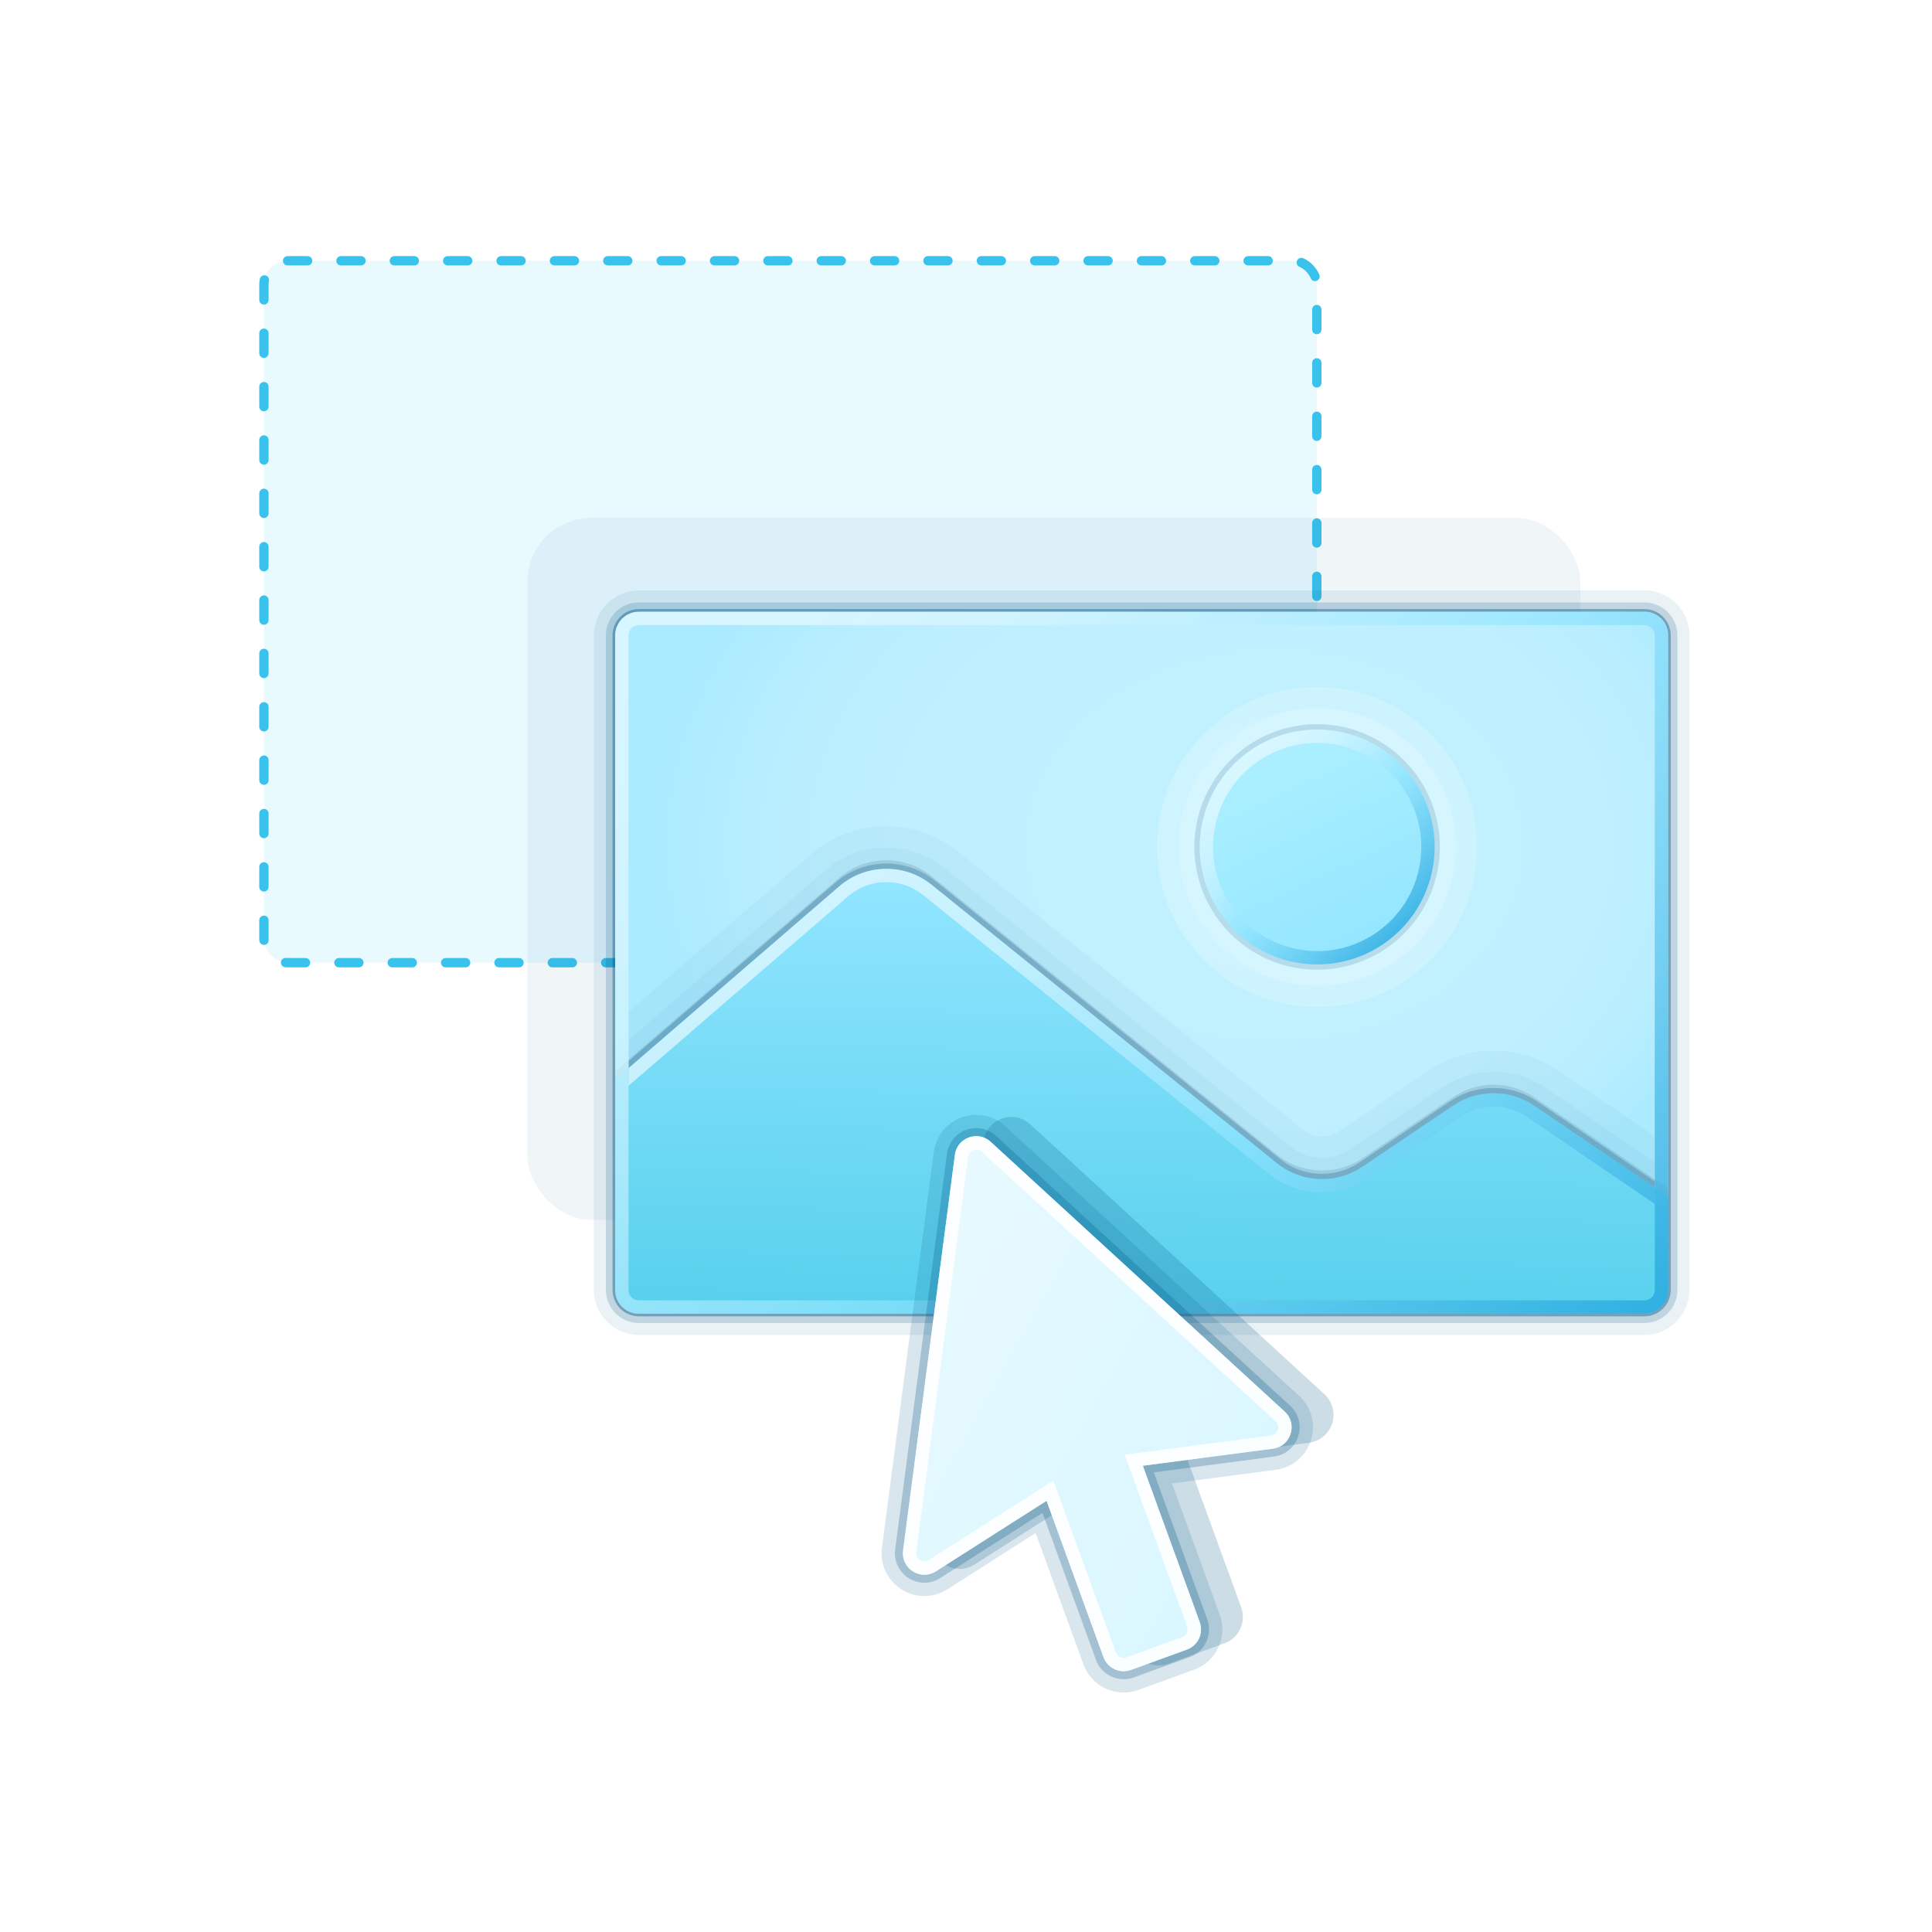 <?xml version="1.0" encoding="UTF-8"?><svg id="Art" xmlns="http://www.w3.org/2000/svg" xmlns:xlink="http://www.w3.org/1999/xlink" viewBox="0 0 1450 1450"><defs><style>.cls-1{opacity:.18;}.cls-2{fill:url(#linear-gradient);}.cls-2,.cls-3,.cls-4,.cls-5,.cls-6,.cls-7,.cls-8,.cls-9,.cls-10{stroke-width:0px;}.cls-3{fill:#5d7586;}.cls-11{filter:url(#AI_DesenfoqueGaussiano_7);opacity:.06;}.cls-12{filter:url(#AI_DesenfoqueGaussiano_7-3);}.cls-12,.cls-13{opacity:.2;}.cls-14{opacity:.04;}.cls-15{opacity:.9;stroke:#fff;}.cls-15,.cls-16,.cls-6,.cls-17,.cls-18,.cls-19{fill:none;}.cls-15,.cls-16,.cls-17,.cls-18,.cls-19{stroke-miterlimit:10;}.cls-15,.cls-16,.cls-18,.cls-19{stroke-width:10px;}.cls-16{stroke:url(#linear-gradient-3);}.cls-16,.cls-18,.cls-19{opacity:.69;}.cls-20{opacity:.08;}.cls-4{fill:#e9faff;}.cls-5{fill:url(#linear-gradient-5);}.cls-21{opacity:.15;}.cls-22{opacity:.19;}.cls-7{fill:#fff;}.cls-8{fill:url(#Degradado_sin_nombre_4);}.cls-23{clip-path:url(#clippath);}.cls-17{stroke:#39c2ec;stroke-dasharray:0 0 15.02 25.03;stroke-linecap:round;stroke-width:7px;}.cls-9{fill:url(#radial-gradient);}.cls-10{fill:#005584;}.cls-24{opacity:.41;}.cls-13{filter:url(#AI_DesenfoqueGaussiano_7-2);}.cls-18{stroke:url(#linear-gradient-2);}.cls-19{stroke:url(#linear-gradient-4);}.cls-25{opacity:.25;}</style><filter id="AI_DesenfoqueGaussiano_7"><feGaussianBlur stdDeviation="7"/></filter><radialGradient id="radial-gradient" cx="896.83" cy="633.9" fx="998.8" fy="633.9" r="454.34" gradientTransform="translate(0 133.56) scale(1 .79)" gradientUnits="userSpaceOnUse"><stop offset="0" stop-color="#c2f1ff"/><stop offset=".55" stop-color="#c0f0ff"/><stop offset=".75" stop-color="#b9eeff"/><stop offset=".89" stop-color="#adebff"/><stop offset=".92" stop-color="#abebff"/></radialGradient><linearGradient id="linear-gradient" x1="951.17" y1="554.69" x2="1033.89" y2="733.93" gradientUnits="userSpaceOnUse"><stop offset="0" stop-color="#adf0ff"/><stop offset=".96" stop-color="#91e5ff"/></linearGradient><filter id="AI_DesenfoqueGaussiano_7-2"><feGaussianBlur stdDeviation="7"/></filter><linearGradient id="Degradado_sin_nombre_4" x1="855.32" y1="981.92" x2="860.43" y2="665.32" gradientUnits="userSpaceOnUse"><stop offset="0" stop-color="#58d1ed"/><stop offset="1" stop-color="#91e5ff"/></linearGradient><clipPath id="clippath"><polygon class="cls-6" points="471.82 760.18 471.72 832.37 1241.95 949.24 1241.88 844.18 1291.31 660.02 686.2 547.51 476.33 645.65 471.82 760.18"/></clipPath><linearGradient id="linear-gradient-2" x1="596.01" y1="676.03" x2="1073.66" y2="1153.68" gradientUnits="userSpaceOnUse"><stop offset="0" stop-color="#edfbff"/><stop offset=".1" stop-color="#e7f9ff"/><stop offset=".22" stop-color="#d8f6ff"/><stop offset=".35" stop-color="#beefff"/><stop offset=".49" stop-color="#9be7ff"/><stop offset=".53" stop-color="#91e5ff"/><stop offset=".62" stop-color="#7fdaf9"/><stop offset=".81" stop-color="#52c0ec"/><stop offset="1" stop-color="#1da1dc"/></linearGradient><linearGradient id="linear-gradient-3" x1="532.78" y1="398.48" x2="1180.86" y2="1046.56" gradientUnits="userSpaceOnUse"><stop offset="0" stop-color="#edfbff"/><stop offset=".1" stop-color="#e7f9ff"/><stop offset=".22" stop-color="#d8f6ff"/><stop offset=".35" stop-color="#beefff"/><stop offset=".49" stop-color="#9be7ff"/><stop offset=".53" stop-color="#91e5ff"/><stop offset=".62" stop-color="#7fdaf9"/><stop offset=".81" stop-color="#52c0ec"/><stop offset="1" stop-color="#1da1dc"/></linearGradient><linearGradient id="linear-gradient-4" x1="926.24" y1="573.35" x2="1050.83" y2="697.94" gradientTransform="translate(1457.63 -441.94) rotate(80.78)" gradientUnits="userSpaceOnUse"><stop offset="0" stop-color="#edfbff"/><stop offset=".1" stop-color="#e7f9ff"/><stop offset=".22" stop-color="#d8f6ff"/><stop offset=".35" stop-color="#beefff"/><stop offset=".49" stop-color="#9be7ff"/><stop offset=".53" stop-color="#91e5ff"/><stop offset=".62" stop-color="#7fdaf9"/><stop offset=".81" stop-color="#52c0ec"/><stop offset="1" stop-color="#1da1dc"/></linearGradient><filter id="AI_DesenfoqueGaussiano_7-3"><feGaussianBlur stdDeviation="7"/></filter><linearGradient id="linear-gradient-5" x1="609.68" y1="959.38" x2="1074.51" y2="1219.26" gradientUnits="userSpaceOnUse"><stop offset="0" stop-color="#e9faff"/><stop offset="1" stop-color="#d3f5ff"/></linearGradient></defs><rect class="cls-4" x="198.08" y="195.71" width="790.21" height="526.81" rx="17.78" ry="17.78"/><rect class="cls-17" x="198.08" y="195.71" width="790.21" height="526.81" rx="17.78" ry="17.78"/><g class="cls-11"><rect class="cls-10" x="395.8" y="388.68" width="790.21" height="526.81" rx="47.96" ry="47.96"/></g><rect class="cls-9" x="461.71" y="459.12" width="790.21" height="526.81" rx="17.78" ry="17.78"/><circle class="cls-2" cx="988.53" cy="635.65" r="88.14"/><g class="cls-13"><path class="cls-3" d="m1251.92,891.82l-100.52-68.36c-18.3-12.45-42.34-12.49-60.69-.12l-68.18,45.96c-19.69,13.28-45.74,12.16-64.23-2.75l-259.08-208.92c-20.36-16.42-49.54-15.93-69.34,1.15l-168.16,145.09v157.74c0,9.82,7.96,17.78,17.78,17.78h754.65c9.82,0,17.78-7.96,17.78-17.78v-69.8Z"/></g><path class="cls-8" d="m1251.92,898.27l-100.52-68.36c-18.3-12.45-42.34-12.49-60.69-.12l-68.18,45.96c-19.69,13.28-45.74,12.16-64.23-2.75l-259.08-208.92c-20.36-16.42-49.54-15.93-69.34,1.15l-168.16,145.09v157.74c0,9.82,7.96,17.78,17.78,17.78h754.65c9.82,0,17.78-7.96,17.78-17.78v-69.8Z"/><g class="cls-23"><g class="cls-25"><path class="cls-10" d="m665.24,652.09c12.01,0,24.05,3.99,33.97,11.99l259.08,208.92c9.88,7.97,21.91,11.99,33.98,11.99,10.52,0,21.08-3.06,30.25-9.25l68.18-45.96c9.15-6.16,19.7-9.25,30.26-9.25s21.25,3.12,30.44,9.37l100.52,68.36v69.8c0,9.82-7.96,17.78-17.78,17.78H479.49c-9.82,0-17.78-7.96-17.78-17.78v-157.74l168.16-145.09c10.14-8.75,22.74-13.15,35.36-13.15m0-4v4s0-4,0-4c-13.94,0-27.42,5.01-37.98,14.12l-168.16,145.09-1.39,1.2v159.57c0,12.01,9.77,21.78,21.78,21.78h754.65c12.01,0,21.78-9.77,21.78-21.78v-71.91l-1.75-1.19-100.52-68.36c-9.68-6.58-20.98-10.06-32.69-10.06s-22.86,3.43-32.49,9.93l-68.18,45.96c-8.31,5.6-18,8.56-28.01,8.56-11.41,0-22.59-3.94-31.47-11.11l-259.08-208.92c-10.3-8.3-23.26-12.88-36.49-12.88h0Z"/></g><g class="cls-14"><path class="cls-10" d="m665.24,652.09c12.01,0,24.05,3.99,33.97,11.99l259.08,208.92c9.88,7.97,21.91,11.99,33.98,11.99,10.52,0,21.08-3.06,30.25-9.25l68.18-45.96c9.15-6.16,19.7-9.25,30.26-9.25s21.25,3.12,30.44,9.37l100.52,68.36v69.8c0,9.82-7.96,17.78-17.78,17.78H479.49c-9.82,0-17.78-7.96-17.78-17.78v-157.74l168.16-145.09c10.14-8.75,22.74-13.15,35.36-13.15m0-32h0c-20.65,0-40.63,7.43-56.27,20.92l-168.16,145.09-11.1,9.57v172.39c0,27.45,22.33,49.78,49.78,49.78h754.65c27.45,0,49.78-22.33,49.78-49.78v-86.73l-14.01-9.52-100.52-68.36c-14.34-9.75-31.09-14.91-48.43-14.91s-33.87,5.09-48.14,14.71l-68.18,45.96c-3.67,2.47-7.94,3.78-12.36,3.78-5.04,0-9.98-1.74-13.9-4.9l-259.08-208.92c-15.26-12.31-34.46-19.08-54.06-19.08h0Z"/></g><g class="cls-14"><path class="cls-10" d="m665.24,652.09c12.01,0,24.05,3.99,33.97,11.99l259.08,208.92c9.88,7.97,21.91,11.99,33.98,11.99,10.52,0,21.08-3.06,30.25-9.25l68.18-45.96c9.15-6.16,19.7-9.25,30.26-9.25s21.25,3.12,30.44,9.37l100.52,68.36v69.8c0,9.82-7.96,17.78-17.78,17.78H479.49c-9.82,0-17.78-7.96-17.78-17.78v-157.74l168.16-145.09c10.14-8.75,22.74-13.15,35.36-13.15m0-16h0c-16.81,0-33.09,6.05-45.82,17.03l-168.16,145.09-5.55,4.79v165.06c0,18.63,15.15,33.78,33.78,33.78h754.65c18.63,0,33.78-15.15,33.78-33.78v-78.27l-7-4.76-100.52-68.36c-11.68-7.94-25.31-12.14-39.43-12.14s-27.57,4.14-39.2,11.98l-68.18,45.96c-6.32,4.26-13.69,6.51-21.31,6.51-8.68,0-17.18-3-23.94-8.45l-259.08-208.92c-12.42-10.02-28.06-15.54-44.02-15.54h0Z"/></g><path class="cls-18" d="m479.49,980.84c-7.05,0-12.78-5.73-12.78-12.78v-155.45l166.43-143.6c8.92-7.69,20.32-11.93,32.1-11.93s22.13,3.87,30.84,10.88l259.08,208.92c10.48,8.45,23.66,13.1,37.12,13.1,11.82,0,23.24-3.49,33.04-10.1l68.18-45.96c8.14-5.49,17.64-8.39,27.46-8.39s19.45,2.94,27.63,8.5l98.34,66.87v67.15c0,7.05-5.73,12.78-12.78,12.78H479.49Z"/></g><g class="cls-24"><path class="cls-10" d="m1234.14,459.12c9.82,0,17.78,7.96,17.78,17.78v491.25c0,9.82-7.96,17.78-17.78,17.78H479.49c-9.82,0-17.78-7.96-17.78-17.78v-491.25c0-9.82,7.96-17.78,17.78-17.78h754.65m0-2H479.49c-10.91,0-19.78,8.87-19.78,19.78v491.25c0,10.91,8.87,19.78,19.78,19.78h754.65c10.91,0,19.78-8.87,19.78-19.78v-491.25c0-10.91-8.87-19.78-19.78-19.78h0Z"/></g><g class="cls-1"><path class="cls-10" d="m1234.14,459.12c9.82,0,17.78,7.96,17.78,17.78v491.25c0,9.82-7.96,17.78-17.78,17.78H479.49c-9.82,0-17.78-7.96-17.78-17.78v-491.25c0-9.82,7.96-17.78,17.78-17.78h754.65m0-7H479.49c-13.66,0-24.78,11.12-24.78,24.78v491.25c0,13.66,11.12,24.78,24.78,24.78h754.65c13.66,0,24.78-11.12,24.78-24.78v-491.25c0-13.66-11.12-24.78-24.78-24.78h0Z"/></g><g class="cls-20"><path class="cls-10" d="m1234.14,459.12c9.82,0,17.78,7.96,17.78,17.78v491.25c0,9.82-7.96,17.78-17.78,17.78H479.49c-9.82,0-17.78-7.96-17.78-17.78v-491.25c0-9.82,7.96-17.78,17.78-17.78h754.65m0-16H479.49c-18.63,0-33.78,15.15-33.78,33.78v491.25c0,18.63,15.15,33.78,33.78,33.78h754.65c18.63,0,33.78-15.15,33.78-33.78v-491.25c0-18.63-15.15-33.78-33.78-33.78h0Z"/></g><path class="cls-16" d="m479.49,464.12h754.65c7.05,0,12.78,5.73,12.78,12.78v491.25c0,7.05-5.73,12.78-12.78,12.78H479.49c-7.05,0-12.78-5.73-12.78-12.78v-491.25c0-7.05,5.73-12.78,12.78-12.78Z"/><g class="cls-25"><path class="cls-10" d="m988.53,547.51c48.68,0,88.13,39.46,88.13,88.14s-39.46,88.14-88.13,88.14-88.14-39.46-88.14-88.14,39.46-88.14,88.14-88.14m0-4c-50.8,0-92.14,41.33-92.14,92.14s41.33,92.14,92.14,92.14,92.13-41.33,92.13-92.14-41.33-92.14-92.13-92.14h0Z"/></g><g class="cls-22"><path class="cls-7" d="m988.53,547.51c48.68,0,88.13,39.46,88.13,88.14s-39.46,88.14-88.13,88.14-88.14-39.46-88.14-88.14,39.46-88.14,88.14-88.14m0-32c-32.09,0-62.26,12.5-84.95,35.19-22.69,22.69-35.19,52.86-35.19,84.95s12.5,62.26,35.19,84.95c22.69,22.69,52.86,35.19,84.95,35.19s62.26-12.5,84.95-35.19c22.69-22.69,35.19-52.86,35.19-84.95s-12.5-62.26-35.19-84.95c-22.69-22.69-52.86-35.19-84.95-35.19h0Z"/></g><g class="cls-1"><path class="cls-7" d="m988.53,547.51c48.68,0,88.13,39.46,88.13,88.14s-39.46,88.14-88.13,88.14-88.14-39.46-88.14-88.14,39.46-88.14,88.14-88.14m0-16c-57.42,0-104.14,46.71-104.14,104.14s46.71,104.14,104.14,104.14,104.13-46.71,104.13-104.14-46.71-104.14-104.13-104.14h0Z"/></g><circle class="cls-19" cx="988.53" cy="635.65" r="83.13" transform="translate(202.75 1509.59) rotate(-80.78)"/><g class="cls-12"><path class="cls-10" d="m869.71,1249.91c-8.84,0-16.82-5.59-19.84-13.9l-40.57-111.47-77.79,49.59c-3.44,2.19-7.35,3.35-11.32,3.35-6.09,0-11.92-2.66-15.98-7.29-4.02-4.58-5.79-10.48-4.99-16.61l38.88-296.88c1.4-10.66,10.24-18.39,21.02-18.39,5.24,0,10.28,1.98,14.2,5.58l220.62,202.44c6.11,5.61,8.36,14.01,5.86,21.92-2.5,7.91-9.16,13.5-17.39,14.57l-91.46,12.01,40.57,111.47c1.93,5.3,1.68,11.03-.71,16.15-2.38,5.11-6.62,8.99-11.92,10.92l-41.96,15.27c-2.33.85-4.76,1.28-7.22,1.28h0Z"/></g><path class="cls-5" d="m964.15,1059.39l-220.61-202.43c-9.61-8.82-25.18-3.16-26.87,9.78l-38.88,296.88c-1.78,13.57,13.1,23.04,24.64,15.68l83.04-52.94,42.7,117.32c3.04,8.36,12.29,12.68,20.66,9.63l41.96-15.27c8.36-3.04,12.68-12.29,9.63-20.66l-42.7-117.32,97.64-12.82c13.57-1.78,18.88-18.6,8.8-27.85Z"/><g class="cls-25"><path class="cls-10" d="m732.72,852.69c3.78,0,7.62,1.33,10.82,4.26l220.61,202.43c10.08,9.25,4.77,26.07-8.8,27.85l-97.64,12.82,42.7,117.32c3.04,8.36-1.27,17.61-9.63,20.66l-41.96,15.27c-1.82.66-3.68.98-5.51.98-6.58,0-12.76-4.06-15.14-10.61l-42.7-117.32-83.04,52.94c-2.78,1.77-5.74,2.57-8.63,2.57-9.11,0-17.36-7.94-16.01-18.25l38.88-296.88c1.13-8.64,8.45-14.04,16.06-14.04m0-6c-11.29,0-20.55,8.1-22.01,19.26l-38.88,296.88c-.84,6.42,1.02,12.6,5.23,17.4,4.26,4.85,10.35,7.63,16.73,7.63,4.16,0,8.26-1.21,11.85-3.51l76.73-48.92,40.15,110.3c3.17,8.71,11.52,14.56,20.78,14.56,2.58,0,5.12-.45,7.56-1.34l41.96-15.27c5.55-2.02,9.98-6.08,12.48-11.44,2.5-5.35,2.76-11.36.74-16.91l-40.15-110.3,90.23-11.85c8.61-1.13,15.59-6.98,18.21-15.27,2.62-8.29.27-17.08-6.14-22.96l-220.61-202.43c-4.1-3.77-9.39-5.84-14.87-5.84h0Z"/></g><g class="cls-21"><path class="cls-10" d="m732.72,852.69c3.78,0,7.62,1.33,10.82,4.26l220.61,202.43c10.08,9.25,4.77,26.07-8.8,27.85l-97.64,12.82,42.7,117.32c3.04,8.36-1.27,17.61-9.63,20.66l-41.96,15.27c-1.82.66-3.68.98-5.51.98-6.58,0-12.76-4.06-15.14-10.61l-42.7-117.32-83.04,52.94c-2.78,1.77-5.74,2.57-8.63,2.57-9.11,0-17.36-7.94-16.01-18.25l38.88-296.88c1.13-8.64,8.45-14.04,16.06-14.04m0-16c-7.54,0-14.89,2.66-20.69,7.48-6.19,5.15-10.18,12.42-11.24,20.49l-38.88,296.88c-1.2,9.18,1.58,18.4,7.63,25.29,6.15,7.01,14.99,11.03,24.25,11.03,6.06,0,12.02-1.75,17.23-5.07l66.22-42.22,35.88,98.58c4.6,12.64,16.73,21.14,30.18,21.14,3.75,0,7.44-.65,10.98-1.94l41.96-15.27c8.06-2.93,14.5-8.83,18.12-16.61,3.63-7.77,4.01-16.5,1.07-24.56l-35.88-98.58,77.87-10.22c12.51-1.64,22.64-10.14,26.44-22.17,3.8-12.03.39-24.81-8.91-33.34l-220.61-202.43c-5.95-5.46-13.64-8.47-21.63-8.47h0Z"/></g><path class="cls-15" d="m843.31,1249.29c-4.66,0-8.85-2.94-10.45-7.32l-44.83-123.18-88.3,56.29c-1.85,1.18-3.85,1.78-5.94,1.78-3.17,0-6.33-1.45-8.47-3.88-2.09-2.39-3.01-5.48-2.59-8.71l38.88-296.88c.83-6.36,6.21-9.69,11.1-9.69,1.93,0,4.78.51,7.44,2.95l220.61,202.43c3.27,3,4.42,7.31,3.08,11.54s-4.76,7.1-9.15,7.67l-103.82,13.63,44.83,123.18c1.02,2.79.88,5.81-.37,8.5-1.25,2.69-3.48,4.73-6.27,5.75l-41.96,15.27c-1.23.45-2.51.67-3.8.67Z"/></svg>
